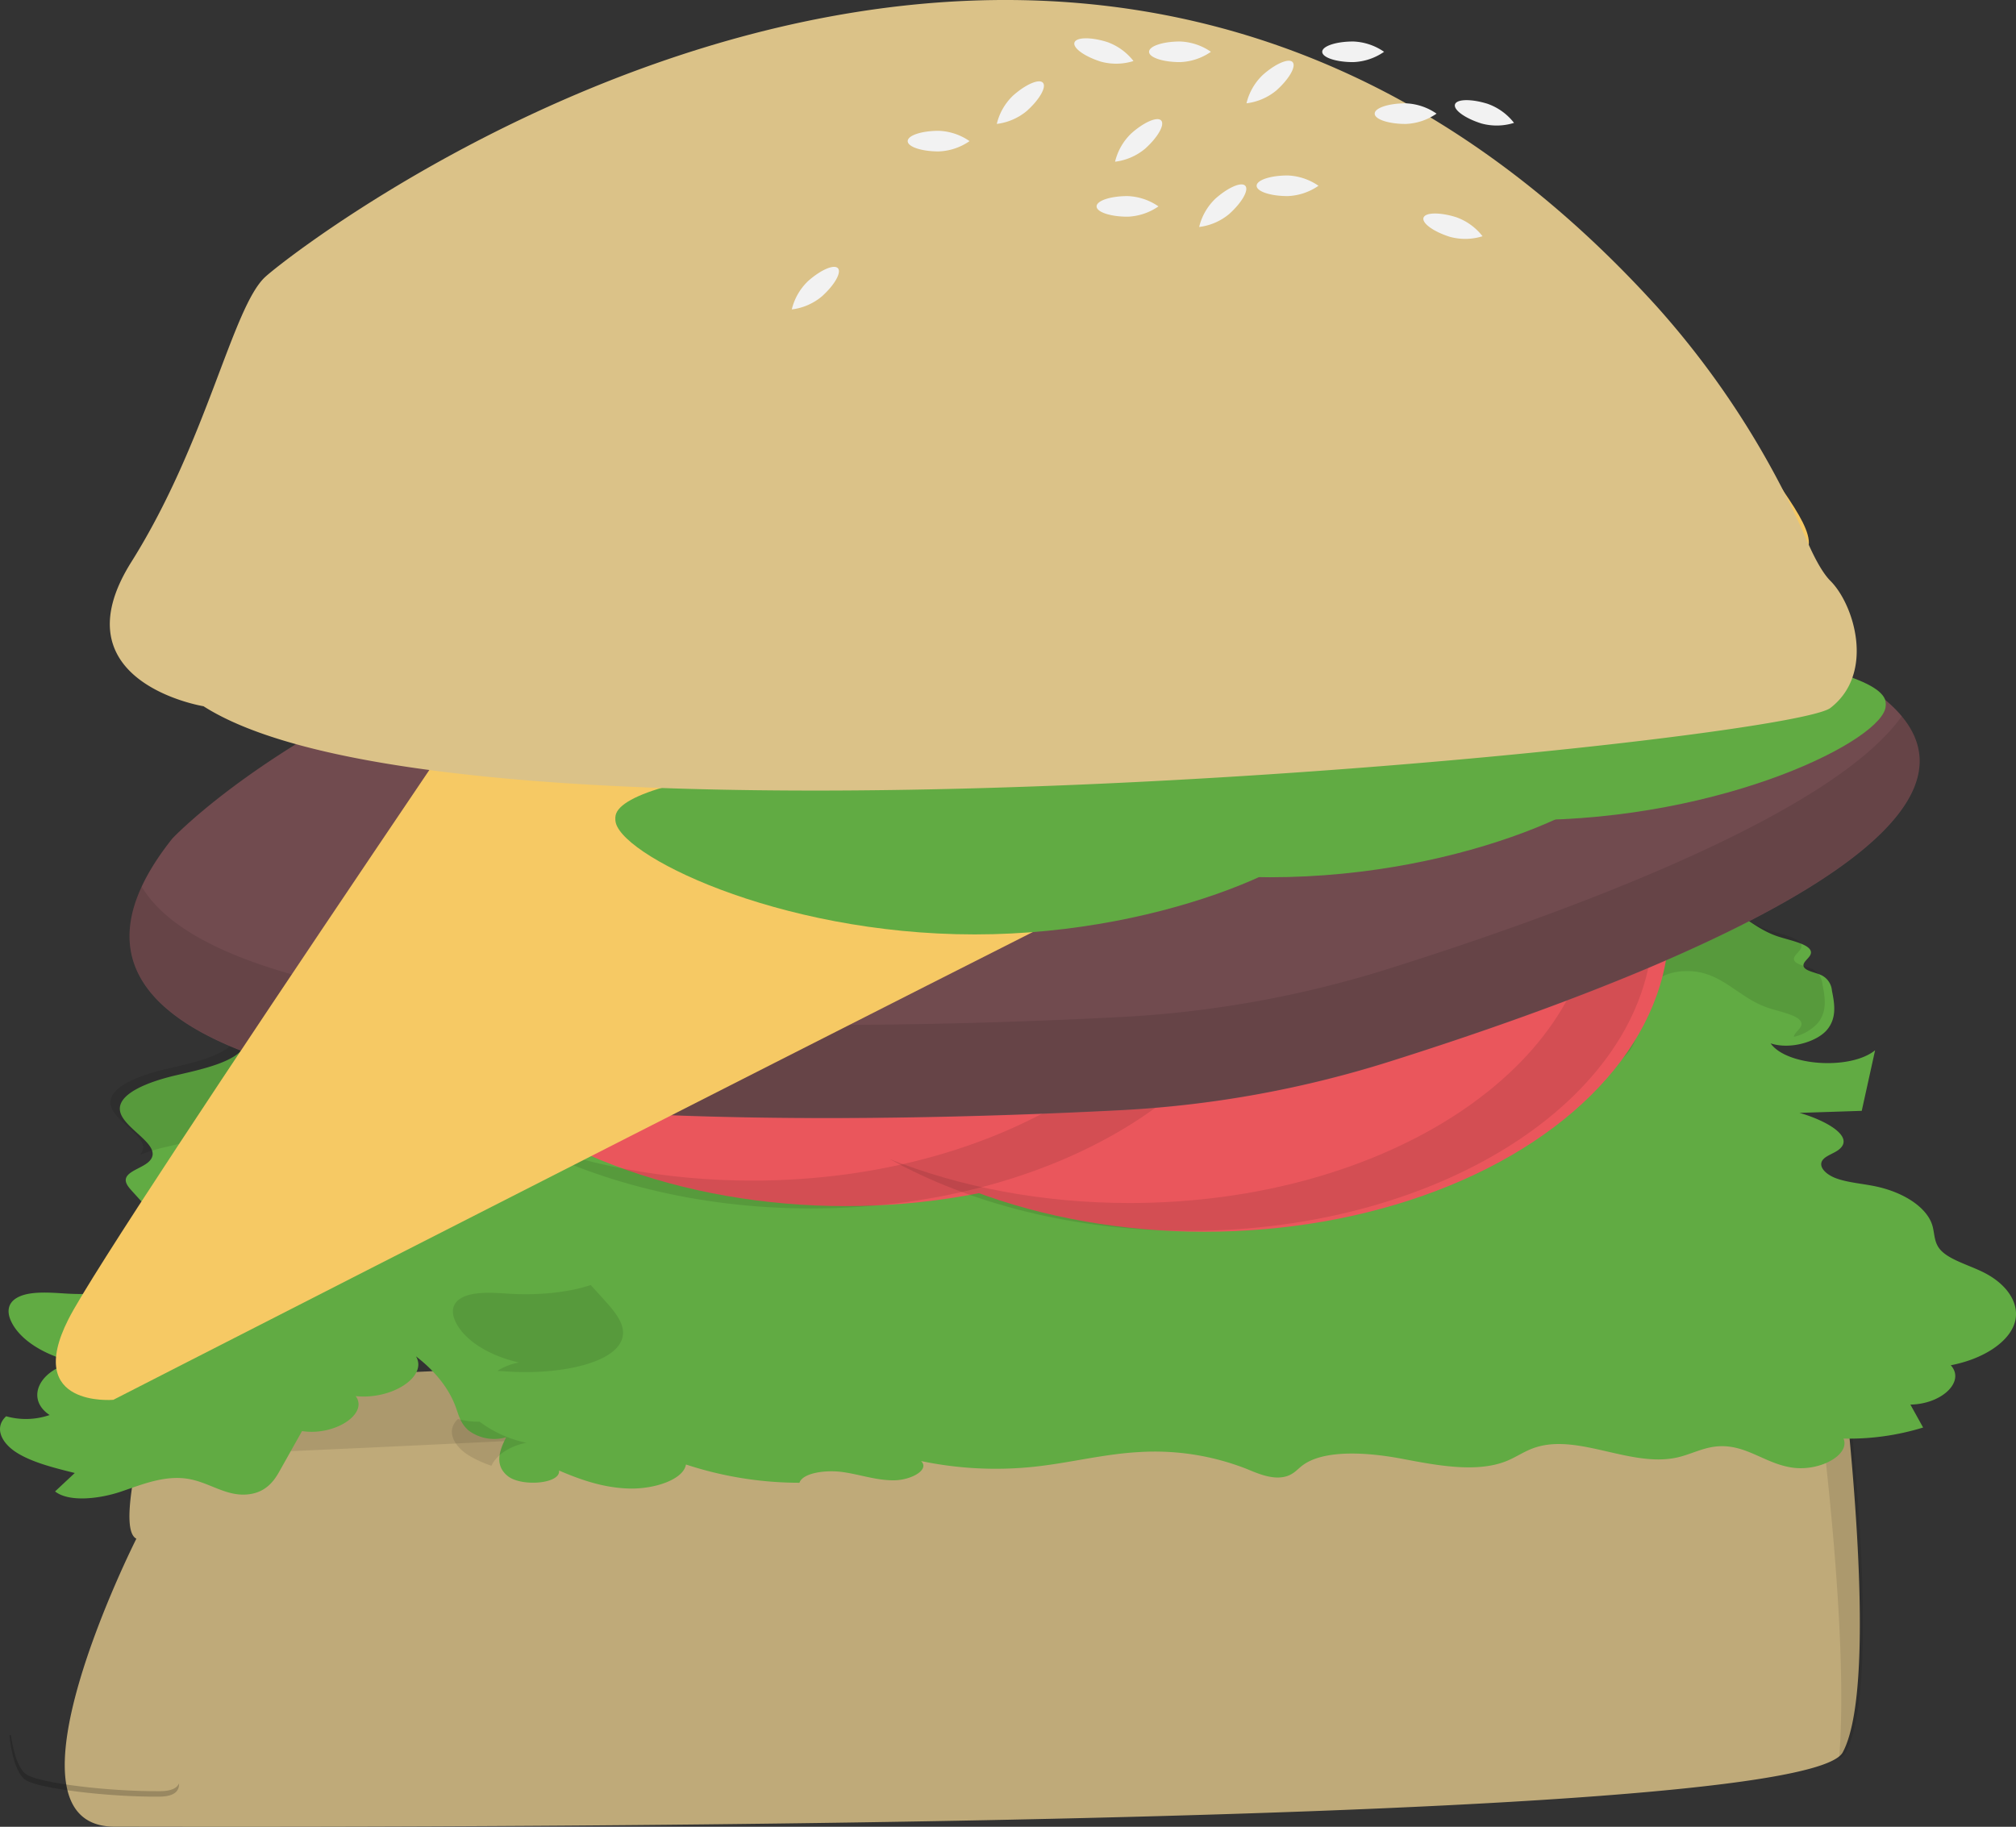 <svg xmlns="http://www.w3.org/2000/svg" width="518.655" height="470.053" viewBox="0 0 518.655 470.053">
  <rect x="0" y="0" width="518.655" height="470.053" fill="#333333" stroke="none"/>
  <g id="burger" transform="translate(-334.467 26.384)">
    <g id="burger_1">
        <path id="Path_2" data-name="Path 2" d="M407.718,618.4S370.273,692.5,402.141,692.5s433.413,1.593,444.567-19.121c7.815-14.513,3.506-66.178.226-95.813a22.659,22.659,0,0,0-23.776-20.133c-86.843,4.793-411.273,22.557-409.863,20.34,2.789-4.382.8-3.187.8-3.187S401.344,615.217,407.718,618.4Z" transform="translate(-38.166 -248.858)" fill="#bfaa79"/>
        <path id="Path_3" data-name="Path 3" d="M847.73,577.565a22.659,22.659,0,0,0-23.776-20.133c-86.843,4.793-411.273,22.557-409.863,20.34,2.789-4.382.8-3.187.8-3.187s-2.845,9.071-5.175,18.977c.33-.033.577.278-.5,2.171q-.144.641-.283,1.282c12.994,1.284,324.6-15.779,409.446-20.462a22.659,22.659,0,0,1,23.776,20.133c2.439,22.033,5.445,56.24,3.615,78.306a4.764,4.764,0,0,0,1.736-1.615C855.319,658.865,851.011,607.2,847.73,577.565Z" transform="translate(-38.166 -248.858)" opacity="0.1"/>
    </g>
    <path id="Path_4" data-name="Path 4" d="M452.35,507.362c-4.151-1.272-9.4-2.915-8.931-5.594.252-1.423,2.156-2.534,3.536-3.727,2.66-2.3,3.377-5.54.52-7.762s-9.739-2.519-12.26-.168c-1.3,1.209-1.219,2.726-1.888,4.092-2.089,4.261-10.539,6.132-17.718,7.788s-15.211,4.736-14.536,9.144c.736,4.809,11.811,9.075,7.355,13.176-1.616,1.487-5.015,2.317-5.738,4.018-.509,1.2.513,2.414,1.506,3.507l7.052,7.77c2.806,3.091,5.7,6.455,4.757,9.9-1.863,6.82-17,9.43-29,8.663-4.395-.281-9.56-.665-12.579,1.182-2.327,1.423-2.323,3.64-1.55,5.537,1.991,4.883,8.36,9.112,16.511,10.963-9.136,1.8-12.724,9.4-6.416,13.586a18.772,18.772,0,0,1-11.187.321c-3.12,2.872-1.286,6.813,2.671,9.326s9.562,3.926,14.99,5.268l-5.079,4.749c3.676,2.871,11.614,1.859,16.967.044s11.161-4.251,17.159-3.3c5.625.89,9.879,4.642,15.606,4,4.438-.5,6.551-3.35,7.933-5.812l5.878-10.466c8.368,1.309,17.166-4.424,13.805-9,9.364,1.006,18.58-5.075,15.506-10.231,4.987,3.846,8.5,8.314,10.215,13,.768,2.094,1.235,4.307,3.325,6.081a11.045,11.045,0,0,0,9.662,1.748c-1.708,3.311-3.091,7.173.418,9.983s13.634,2.013,13.187-1.43c5.351,2.3,11.347,4.46,18.034,4.632s14.006-2.373,14.614-6.184a93.428,93.428,0,0,0,29.206,4.7c.844-2.55,6.739-3.375,11.147-2.752s8.5,2.121,13.036,2.123,9.423-2.73,7.1-4.96a93.847,93.847,0,0,0,29.088,1.468c9.163-.973,17.846-3.285,27.125-3.783a64.787,64.787,0,0,1,27.613,4.361c3.042,1.275,6.822,2.881,10.164,1.88,1.9-.567,2.817-1.793,4.1-2.77,5.542-4.2,16.875-3.4,25.618-1.745s18.914,3.643,26.575.721c2.891-1.1,5.021-2.806,8.1-3.731,11.015-3.315,24.2,5.18,35.89,2.736,3.807-.8,6.9-2.7,10.929-2.935,7.153-.417,11.88,4.432,18.836,5.474,7.217,1.082,15.04-3.309,13.279-7.454a64.784,64.784,0,0,0,20.483-2.847l-3.276-5.9c8.164-.131,14.169-5.984,10.387-10.122,8.187-1.559,14.66-5.755,16.342-10.593s-1.491-10.131-8.011-13.362c-3.848-1.907-8.9-3.248-11.1-5.873-1.584-1.891-1.353-4.091-1.969-6.158-1.349-4.524-7.194-8.518-14.745-10.076-3.279-.676-6.868-.933-9.837-1.978s-5.114-3.307-3.4-5.043c.907-.919,2.654-1.46,3.783-2.294,4.58-3.382-3.273-7.663-9.977-9.562l16.01-.524,3.438-15.587c-6.334,5.152-22.765,4.068-26.881-1.773,5.143,1.688,12.041-.47,14.555-3.54s1.9-6.641,1.225-10.009a4.857,4.857,0,0,0-2.668-3.975c-1.567-.746-4.064-1.058-4.578-2.186-.524-1.151,1.5-2.169,1.8-3.347.577-2.26-4.617-3.256-8.125-4.349-8.277-2.579-12.284-9.825-21.7-9.59-9.344.234-11.955,7.368-11.962,12.715s-3.168,12.5-12.52,12.4c-3.734-.039-6.99-1.382-9.971-2.667L745,467.713a64.133,64.133,0,0,0-11-3.943c-5.4-1.261-11.37-1.41-17.2-1.542l-37.466-.851a17.453,17.453,0,0,0-5.683.489c-1.968.658-2.924,1.952-4.11,3.065-5.217,4.9-17.482,6.817-26.334,4.119-2.347-.715-4.45-1.7-6.937-2.24-7.834-1.7-16.054,1.443-24.193,2.578-13.342,1.86-29.923-1.342-39.542,4.262-3.207,1.868-4.908,4.423-7.88,6.414s-8.334,3.341-12.082,1.838c.471,3.654.9,7.467-1.574,10.847s-8.818,6.139-15.052,5.286c-3.308-.874-3.047-3.655-1.483-5.537s3.964-3.8,3.184-5.84c-.774-2.019-4.315-3.193-6.963-4.6s-4.414-4.075-1.6-5.374c-1.9-2.436-8.707-2.139-11.7-.1s-3.3,4.919-3.622,7.579-1.039,5.572-4.511,7.352c-5.917,3.033-17.276,1.459-21.2,5.41-1.247,1.255-1.32,2.769-2.033,4.153-3.183,6.179-16.926,7.779-28.16,8.284a13.784,13.784,0,0,0-.156,3.9C461.538,511.6,455.135,508.216,452.35,507.362Z" transform="translate(-35.737 -251.718)" fill="#61ab43"/>
    <path id="Path_5" data-name="Path 5" d="M841.5,500.3c.671,3.368,1.289,6.939-1.225,10.009a7.681,7.681,0,0,1-1.259,1.191l10.147-.332,3.438-15.587c-2.624,2.134-6.981,3.2-11.478,3.294a10.006,10.006,0,0,1,.377,1.424Z" transform="translate(-172.501 -330.225)" opacity="0.1"/>
    <path id="Path_6" data-name="Path 6" d="M844.455,518.664c-.4-2.107-3.874-4.245-7.763-5.774a15.805,15.805,0,0,1-10.973.963C828.558,517.882,837.254,519.646,844.455,518.664Z" transform="translate(-172.501 -336.598)" opacity="0.1"/>
    <path id="Path_7" data-name="Path 7" d="M849.426,530.021l-.263,1.192-16.01.524c6.7,1.9,14.557,6.179,9.977,9.562-1.13.834-2.876,1.375-3.783,2.294-1.714,1.736.431,4,3.4,5.043s6.558,1.3,9.837,1.978c7.551,1.557,13.4,5.552,14.745,10.076.616,2.067.385,4.267,1.97,6.158,2.2,2.626,7.254,3.967,11.1,5.873.371.184.727.376,1.076.573,3.479-1.968,5.98-4.505,6.935-7.251,1.683-4.838-1.491-10.131-8.011-13.362-3.849-1.907-8.9-3.248-11.1-5.873-1.584-1.891-1.353-4.091-1.97-6.158-1.349-4.524-7.194-8.518-14.745-10.076C851.553,530.359,850.49,530.189,849.426,530.021Z" transform="translate(-172.501 -353.499)" opacity="0.1"/>
    <path id="Path_8" data-name="Path 8" d="M380.378,601.8c1.246-2.653,4.43-5.01,9.005-5.912a30.464,30.464,0,0,1-12.064-5.442,18.225,18.225,0,0,1-5.539-.693c-3.12,2.872-1.286,6.813,2.671,9.326a28.732,28.732,0,0,0,5.927,2.721Z" transform="translate(80.521 -251.027)" opacity="0.1"/>
    <path id="Path_9" data-name="Path 9" d="M408.618,524.115a53.261,53.261,0,0,1,6.991-2.083c7.179-1.655,15.629-3.526,17.718-7.788.67-1.366.591-2.883,1.888-4.092,2.521-2.351,9.4-2.054,12.26.168s2.14,5.462-.52,7.762c-1.38,1.193-3.284,2.3-3.536,3.727-.473,2.679,4.78,4.321,8.931,5.594a17.652,17.652,0,0,1,5.405,2.851c.035-.284.069-.568.1-.849,11.233-.5,24.976-2.1,28.16-8.284.713-1.384.787-2.9,2.033-4.153,3.924-3.951,15.283-2.377,21.2-5.41,3.472-1.78,4.184-4.693,4.511-7.352s.626-5.536,3.623-7.579,9.808-2.34,11.7.1c-2.812,1.3-1.046,3.967,1.6,5.374s6.189,2.582,6.963,4.6c.78,2.035-1.62,3.958-3.184,5.84s-1.825,4.662,1.483,5.537c6.233.852,12.578-1.906,15.052-5.286s2.045-7.193,1.574-10.847c3.748,1.5,9.11.153,12.082-1.838s4.673-4.546,7.88-6.414c9.619-5.6,26.2-2.4,39.541-4.262,8.139-1.135,16.359-4.276,24.193-2.578,2.487.539,4.59,1.525,6.937,2.24,8.852,2.7,21.118.779,26.334-4.119,1.185-1.113,2.142-2.408,4.11-3.065a17.45,17.45,0,0,1,5.683-.489l37.466.851c5.83.132,11.8.281,17.2,1.542a64.138,64.138,0,0,1,11,3.943L771.778,499.3c2.981,1.286,6.237,2.629,9.971,2.667,9.351.1,12.513-7.053,12.52-12.4s2.618-12.481,11.962-12.715c9.417-.236,13.425,7.011,21.7,9.59,3.508,1.093,8.7,2.089,8.125,4.349-.268,1.049-1.9,1.971-1.885,2.974a12.328,12.328,0,0,0,6.1-3.5c2.515-3.07,1.9-6.641,1.225-10.009a4.856,4.856,0,0,0-2.668-3.975c-1.567-.746-4.064-1.058-4.578-2.186-.524-1.151,1.5-2.169,1.8-3.347.577-2.26-4.617-3.256-8.125-4.349-8.277-2.579-12.284-9.825-21.7-9.59-9.344.234-11.955,7.368-11.962,12.715s-3.168,12.5-12.52,12.4c-3.734-.039-6.99-1.382-9.971-2.667L745,467.713a64.141,64.141,0,0,0-11-3.943c-5.4-1.261-11.37-1.41-17.2-1.542l-37.466-.851a17.452,17.452,0,0,0-5.683.489c-1.968.658-2.924,1.952-4.11,3.065-5.217,4.9-17.482,6.817-26.334,4.119-2.347-.715-4.45-1.7-6.937-2.24-7.834-1.7-16.054,1.443-24.193,2.578-13.342,1.86-29.923-1.342-39.541,4.262-3.207,1.868-4.908,4.423-7.88,6.414s-8.334,3.341-12.082,1.838c.471,3.654.9,7.467-1.574,10.847s-8.818,6.139-15.052,5.286c-3.308-.874-3.047-3.655-1.483-5.537s3.964-3.8,3.184-5.84c-.774-2.019-4.315-3.193-6.963-4.6s-4.414-4.075-1.6-5.374c-1.9-2.436-8.707-2.139-11.7-.1s-3.3,4.919-3.623,7.579-1.039,5.572-4.511,7.352c-5.917,3.033-17.276,1.459-21.2,5.41-1.247,1.255-1.32,2.769-2.033,4.153-3.183,6.179-16.926,7.779-28.16,8.284-.027.281-.062.565-.1.849a17.652,17.652,0,0,0-5.405-2.851c-4.151-1.272-9.4-2.915-8.931-5.594.252-1.423,2.156-2.534,3.536-3.727,2.66-2.3,3.377-5.54.52-7.762s-9.739-2.519-12.26-.168c-1.3,1.209-1.219,2.726-1.888,4.092-2.089,4.261-10.539,6.132-17.718,7.788s-15.211,4.736-14.536,9.144C401.8,515.868,412.522,520.075,408.618,524.115Z" transform="translate(-38.166 -253.355)" opacity="0.1"/>
    <path id="Path_10" data-name="Path 10" d="M389.383,575.847a15.738,15.738,0,0,0-5.557,2.175c1.075.047,2.146.118,3.175.183,12,.766,27.14-1.843,29-8.663.94-3.441-1.951-6.8-4.757-9.9l-3.383-3.728c-5.871,2-13.894,2.691-20.863,2.246-4.394-.281-9.56-.665-12.579,1.182-2.327,1.423-2.323,3.64-1.55,5.537C374.863,569.767,381.232,574,389.383,575.847Z" transform="translate(78.578 -251.653)" opacity="0.1"/>
    <ellipse id="Ellipse_1" data-name="Ellipse 1" cx="119.507" cy="78.875" rx="119.507" ry="78.875" transform="translate(524.837 132.81)" fill="#ea565c"/>
    <path id="Path_11" data-name="Path 11" d="M593.156,460.209s-54.177,5.577-38.242-17.528,35.852-31.072,45.413-24.7,13.544,23.9,11.951,23.9-24.7-13.544-32.665-3.187S593.156,460.209,593.156,460.209Z" transform="translate(31.956 -254.838)" fill="#fff" opacity="0.2"/>
    <path id="Path_12" data-name="Path 12" d="M640.1,462.467s44.738,31.06,17.6,38.21-47.443.221-50.544-10.843,5.293-26.957,6.5-25.919,9.916,26.365,22.708,23.7S640.1,462.467,640.1,462.467Z" transform="translate(18.232 -253.69)" fill="#fff" opacity="0.2"/>
    <path id="Path_13" data-name="Path 13" d="M650.543,443s3.531-54.348,23.656-34.786,24.662,40.529,16.784,48.894-25.825,9.371-25.559,7.8,17.471-22.1,8.587-31.677S650.543,443,650.543,443Z" transform="translate(9.829 -254.961)" fill="#fff" opacity="0.2"/>
    <ellipse id="Ellipse_2" data-name="Ellipse 2" cx="119.507" cy="78.875" rx="119.507" ry="78.875" transform="translate(432.46 126.21)" fill="#ea565c"/>
    <path id="Path_14" data-name="Path 14" d="M448.95,453.835s-54.177,5.577-38.242-17.528,35.852-31.072,45.413-24.7,13.544,23.9,11.951,23.9-24.7-13.544-32.665-3.187S448.95,453.835,448.95,453.835Z" transform="translate(68.562 -255.003)" fill="#fff" opacity="0.2"/>
    <path id="Path_15" data-name="Path 15" d="M495.893,456.093s44.738,31.06,17.6,38.21-47.443.221-50.544-10.843,5.293-26.957,6.5-25.919,9.916,26.365,22.708,23.7S495.893,456.093,495.893,456.093Z" transform="translate(54.798 -253.853)" fill="#fff" opacity="0.2"/>
    <path id="Path_16" data-name="Path 16" d="M506.337,436.628s3.531-54.348,23.656-34.786,24.662,40.529,16.784,48.894-25.825,9.371-25.559,7.8,17.471-22.1,8.587-31.677S506.337,436.628,506.337,436.628Z" transform="translate(45.464 -255.133)" fill="#fff" opacity="0.2"/>
    <path id="Path_17" data-name="Path 17" d="M551.775,392.286c26.031,14.469,42.576,36.134,42.576,60.354,0,43.561-53.505,78.875-119.507,78.875-22.616,0-43.763-4.147-61.794-11.351,20.789,11.555,47.625,18.521,76.932,18.521,66,0,119.507-35.313,119.507-78.875C609.488,431.175,586.367,406.106,551.775,392.286Z" transform="translate(53.175 -254.116)" opacity="0.1"/>
    <path id="Path_18" data-name="Path 18" d="M695.981,397.863c26.031,14.469,42.576,36.134,42.576,60.354,0,43.561-53.505,78.875-119.507,78.875-22.616,0-43.763-4.147-61.794-11.351,20.789,11.555,47.625,18.521,76.932,18.521,66,0,119.507-35.313,119.507-78.875C753.694,436.752,730.572,411.683,695.981,397.863Z" transform="translate(6.026 -253.925)" opacity="0.1"/>
    <path id="Path_19" data-name="Path 19" d="M416.955,444.3s102.776-109.947,354.538-64.534c199.02,35.9,35.591,97.687-41.618,122A277.4,277.4,0,0,1,660.817,514.2C573.714,518.687,354.625,522.7,416.955,444.3Z" transform="translate(-38.166 -254.904)" fill="#714b4f"/>
    <path id="Path_20" data-name="Path 20" d="M729.875,477.07A277.393,277.393,0,0,1,660.817,489.5c-70.562,3.634-227.736,6.953-251.75-33.6-30.322,65.54,169.523,61.732,251.75,57.5a277.4,277.4,0,0,0,69.058-12.434c56.593-17.821,159.5-55.776,132.052-88.912C843.446,438.064,773.132,463.448,729.875,477.07Z" transform="translate(-38.166 -254.179)" opacity="0.1"/>
    <line id="Line_1" data-name="Line 1" x2="27.885" y2="54.973" transform="translate(652.362 124.501)" fill="none" stroke="#000" stroke-miterlimit="10" stroke-width="2" opacity="0.1"/>
    <line id="Line_2" data-name="Line 2" x2="23.901" y2="46.209" transform="translate(587.532 144.852)" fill="none" stroke="#000" stroke-miterlimit="10" stroke-width="2" opacity="0.1"/>
    <line id="Line_3" data-name="Line 3" x2="37.446" y2="54.973" transform="translate(688.764 124.501)" fill="none" stroke="#000" stroke-miterlimit="10" stroke-width="2" opacity="0.1"/>
    <line id="Line_4" data-name="Line 4" y1="31.869" x2="250.965" transform="translate(512.239 164.306)" fill="none" stroke="#000" stroke-miterlimit="10" stroke-width="2" opacity="0.1"/>
    <line id="Line_5" data-name="Line 5" x2="17.528" y2="24.698" transform="translate(753.643 134.842)" fill="none" stroke="#000" stroke-miterlimit="10" stroke-width="2" opacity="0.1"/>
    <line id="Line_6" data-name="Line 6" x2="11.154" y2="23.105" transform="translate(551.26 164.213)" fill="none" stroke="#000" stroke-miterlimit="10" stroke-width="2" opacity="0.1"/>
    <path id="Path_21" data-name="Path 21" d="M538.471,344.356s229.182-1.037,231.285-3.111,50.462-3.172,59.924,10.307,12.616,19.7,0,21.774S401.8,587.951,401.8,587.951s-23.128,2.074-11.564-20.737S538.471,344.356,538.471,344.356Z" transform="translate(-38.166 -254.147)" fill="#f6c964"/>
    <path id="Path_22" data-name="Path 22" d="M634.688,439.161c0,8.58-41.377,29.478-92.419,29.478s-92.419-20.9-92.419-29.478,41.377-11.951,92.419-11.951S634.688,430.581,634.688,439.161Z" transform="translate(42.94 -254.588)" fill="#61ab43"/>
    <ellipse id="Ellipse_3" data-name="Ellipse 3" cx="92.419" cy="15.536" rx="92.419" ry="15.536" transform="translate(492.79 168.42)" fill="#61ab43"/>
    <path id="Path_23" data-name="Path 23" d="M746.228,424.82c0,8.58-41.377,29.478-92.419,29.478S561.39,433.4,561.39,424.82s41.377-11.951,92.419-11.951S746.228,416.24,746.228,424.82Z" transform="translate(7.348 -254.955)" fill="#61ab43"/>
    <ellipse id="Ellipse_4" data-name="Ellipse 4" cx="92.419" cy="15.536" rx="92.419" ry="15.536" transform="translate(568.738 153.721)" fill="#61ab43"/>
    <path id="Path_24" data-name="Path 24" d="M857.768,410.48c0,8.58-41.377,29.478-92.419,29.478s-92.419-20.9-92.419-29.478,41.377-11.951,92.419-11.951S857.768,401.9,857.768,410.48Z" transform="translate(-38.166 -255.322)" fill="#61ab43"/>
    <ellipse id="Ellipse_5" data-name="Ellipse 5" cx="92.419" cy="15.536" rx="92.419" ry="15.536" transform="translate(634.764 139.022)" fill="#61ab43"/>
    <path id="Path_25" data-name="Path 25" d="M424.988,414.893s-38.01-6.188-18.563-37.126,25.988-65.62,34.474-73.369c9.488-8.663,205.313-160.543,357.87,7.521a224.218,224.218,0,0,1,38.9,60.75c1.845,4.2,3.88,7.97,5.869,9.959,6.188,6.188,11.491,23.867,0,32.707S493.495,458.649,424.988,414.893Z" transform="translate(-38.166 -259.554)" fill="#dbc288"/>
    <path id="Path_26" data-name="Path 26" d="M603.106,286.277a14.87,14.87,0,0,1-7.956,2.652c-4.394,0-7.956-1.187-7.956-2.652s3.562-2.652,7.956-2.652A14.869,14.869,0,0,1,603.106,286.277Z" transform="translate(29.395 -259.554)" fill="#f2f2f2"/>
    <path id="Path_27" data-name="Path 27" d="M539.461,269.482a14.87,14.87,0,0,1-7.956,2.652c-4.394,0-7.956-1.187-7.956-2.652s3.562-2.652,7.956-2.652A14.869,14.869,0,0,1,539.461,269.482Z" transform="translate(44.443 -259.554)" fill="#f2f2f2"/>
    <path id="Path_28" data-name="Path 28" d="M712.354,293.956a14.869,14.869,0,0,1-8.385.156c-4.193-1.312-7.238-3.508-6.8-4.906s4.191-1.467,8.385-.156a14.87,14.87,0,0,1,6.8,4.906Z" transform="translate(3.522 -259.554)" fill="#f2f2f2"/>
    <path id="Path_29" data-name="Path 29" d="M594.787,248.874a14.87,14.87,0,0,1-8.385.156c-4.193-1.312-7.238-3.508-6.8-4.906s4.191-1.467,8.385-.156a14.87,14.87,0,0,1,6.8,4.906Z" transform="translate(31.289 -259.554)" fill="#f2f2f2"/>
    <path id="Path_30" data-name="Path 30" d="M722.961,264.786a14.869,14.869,0,0,1-8.385.156c-4.193-1.312-7.238-3.508-6.8-4.906s4.191-1.467,8.385-.156a14.869,14.869,0,0,1,6.8,4.906Z" transform="translate(1.016 -259.554)" fill="#f2f2f2"/>
    <path id="Path_31" data-name="Path 31" d="M696.805,262.41a14.869,14.869,0,0,1-7.956,2.652c-4.394,0-7.956-1.187-7.956-2.652s3.562-2.652,7.956-2.652A14.87,14.87,0,0,1,696.805,262.41Z" transform="translate(7.241 -259.554)" fill="#f2f2f2"/>
    <path id="Path_32" data-name="Path 32" d="M620.785,246.5a14.869,14.869,0,0,1-7.956,2.652c-4.394,0-7.956-1.187-7.956-2.652s3.562-2.652,7.956-2.652a14.869,14.869,0,0,1,7.956,2.652Z" transform="translate(25.215 -259.554)" fill="#f2f2f2"/>
    <path id="Path_33" data-name="Path 33" d="M679.126,246.5a14.869,14.869,0,0,1-7.956,2.652c-4.394,0-7.956-1.187-7.956-2.652s3.562-2.652,7.956-2.652a14.869,14.869,0,0,1,7.956,2.652Z" transform="translate(11.421 -259.554)" fill="#f2f2f2"/>
    <path id="Path_34" data-name="Path 34" d="M657.027,280.973a14.869,14.869,0,0,1-7.956,2.652c-4.394,0-7.956-1.187-7.956-2.652s3.562-2.652,7.956-2.652a14.869,14.869,0,0,1,7.956,2.652Z" transform="translate(16.646 -259.554)" fill="#f2f2f2"/>
    <path id="Path_35" data-name="Path 35" d="M592.75,274.778a14.87,14.87,0,0,1,4.171-7.275c3.279-2.925,6.727-4.411,7.7-3.318s-.892,4.35-4.171,7.275A14.869,14.869,0,0,1,592.75,274.778Z" transform="translate(28.588 -259.554)" fill="#f2f2f2"/>
    <path id="Path_36" data-name="Path 36" d="M552.971,265.055a14.869,14.869,0,0,1,4.171-7.275c3.279-2.925,6.727-4.411,7.7-3.318s-.892,4.35-4.171,7.275a14.87,14.87,0,0,1-7.7,3.318Z" transform="translate(37.939 -259.554)" fill="#f2f2f2"/>
    <path id="Path_37" data-name="Path 37" d="M484.023,312.789a14.869,14.869,0,0,1,4.171-7.275c3.279-2.925,6.727-4.411,7.7-3.318s-.892,4.35-4.171,7.275a14.869,14.869,0,0,1-7.7,3.318Z" transform="translate(54.147 -259.554)" fill="#f2f2f2"/>
    <path id="Path_38" data-name="Path 38" d="M636.948,259.751a14.87,14.87,0,0,1,4.171-7.275c3.279-2.925,6.727-4.411,7.7-3.318s-.892,4.35-4.171,7.275A14.869,14.869,0,0,1,636.948,259.751Z" transform="translate(18.199 -259.554)" fill="#f2f2f2"/>
    <path id="Path_39" data-name="Path 39" d="M621.036,291.574a14.868,14.868,0,0,1,4.171-7.275c3.279-2.925,6.727-4.411,7.7-3.318s-.892,4.35-4.171,7.275a14.87,14.87,0,0,1-7.7,3.318Z" transform="translate(21.939 -259.554)" fill="#f2f2f2"/>
    <path id="Path_55" data-name="Path 55" d="M259.7,683.368c-13.241.107-30.766-2.062-34.294-4.211-2.687-1.636-3.757-7.509-4.115-10.218-.248.011-.392.015-.392.015s.743,9.459,4.271,11.608,21.053,4.318,34.294,4.211c3.822-.031,5.142-1.391,5.07-3.4C264,682.585,262.541,683.345,259.7,683.368Z" transform="translate(116 -248.858)" opacity="0.2"/>
  </g>
</svg>
